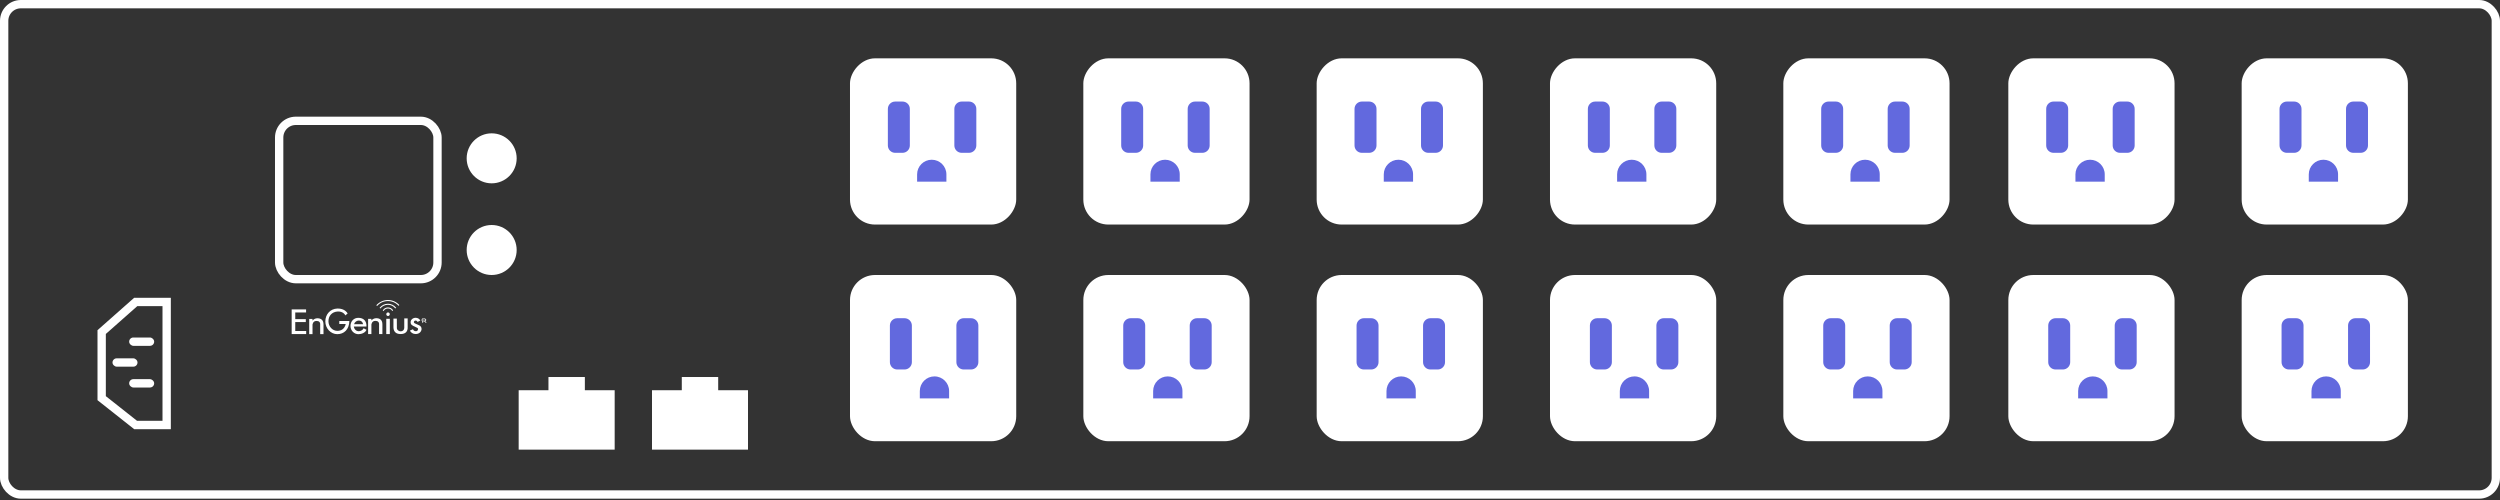 <svg viewBox="0 0 300 60" version="1.1" xmlns="http://www.w3.org/2000/svg" xmlns:xlink="http://www.w3.org/1999/xlink">
    <rect x="0" y="0" width="300" height="60" fill="#333333" stroke="none"/>
    <g id="login-page" stroke="none" stroke-width="1" fill="none" fill-rule="evenodd">
        <g id="Login--1140px" transform="translate(-88, -320)">
            <g id="Pdu-2" transform="translate(88, 320)">
                <g id="ic/port/Wport-up" transform="translate(62, 45)" fill="#FFFFFF" fill-rule="nonzero">
                    <g id="port_up_disconnected">
                        <polygon id="Union_255" points="0.24 8.956 0.24 1.827 3.815 1.827 3.815 0.242 8.183 0.242 8.183 1.827 11.76 1.827 11.76 8.956"></polygon>
                    </g>
                </g>
                <g id="ic/port/Wport-up-Copy" transform="translate(78, 45)" fill="#FFFFFF" fill-rule="nonzero">
                    <g id="port_up_disconnected">
                        <polygon id="Union_255" points="0.24 8.956 0.24 1.827 3.815 1.827 3.815 0.242 8.183 0.242 8.183 1.827 11.76 1.827 11.76 8.956"></polygon>
                    </g>
                </g>
                <rect id="Rectangle-4" stroke="#FFFFFF" x="0.5" y="0.5" width="299" height="58.84" rx="2"></rect>
                <g id="Group-7" transform="translate(130, 33)">
                    <rect id="Rectangle-11" fill="#FFFFFF" x="0" y="0" width="19.947" height="19.947" rx="3"></rect>
                    <path d="M7.424,10.46 C7.424,10.945 7.03,11.339 6.545,11.339 L5.666,11.339 C5.181,11.339 4.787,10.945 4.787,10.46 L4.787,6.065 C4.787,5.58 5.181,5.186 5.666,5.186 L6.545,5.186 C7.03,5.186 7.424,5.58 7.424,6.065 L7.424,10.46 Z M11.893,14.804 L8.378,14.804 L8.378,13.925 C8.378,12.955 9.165,12.168 10.135,12.168 C11.106,12.168 11.893,12.955 11.893,13.925 L11.893,14.804 Z M15.403,10.46 C15.403,10.945 15.009,11.339 14.524,11.339 L13.645,11.339 C13.159,11.339 12.766,10.945 12.766,10.46 L12.766,6.065 C12.766,5.58 13.159,5.186 13.645,5.186 L14.524,5.186 C15.009,5.186 15.403,5.58 15.403,6.065 L15.403,10.46 Z" id="Combined-Shape" fill="#6269DE"></path>
                </g>
                <g id="Group-7-Copy-12" transform="translate(102, 33)">
                    <rect id="Rectangle-11" fill="#FFFFFF" x="0" y="0" width="19.947" height="19.947" rx="3"></rect>
                    <path d="M7.424,10.46 C7.424,10.945 7.03,11.339 6.545,11.339 L5.666,11.339 C5.181,11.339 4.787,10.945 4.787,10.46 L4.787,6.065 C4.787,5.58 5.181,5.186 5.666,5.186 L6.545,5.186 C7.03,5.186 7.424,5.58 7.424,6.065 L7.424,10.46 Z M11.893,14.804 L8.378,14.804 L8.378,13.925 C8.378,12.955 9.165,12.168 10.135,12.168 C11.106,12.168 11.893,12.955 11.893,13.925 L11.893,14.804 Z M15.403,10.46 C15.403,10.945 15.009,11.339 14.524,11.339 L13.645,11.339 C13.159,11.339 12.766,10.945 12.766,10.46 L12.766,6.065 C12.766,5.58 13.159,5.186 13.645,5.186 L14.524,5.186 C15.009,5.186 15.403,5.58 15.403,6.065 L15.403,10.46 Z" id="Combined-Shape" fill="#6269DE"></path>
                </g>
                <g id="Group-7-Copy-4" transform="translate(186, 33)">
                    <rect id="Rectangle-11" fill="#FFFFFF" x="0" y="0" width="19.947" height="19.947" rx="3"></rect>
                    <path d="M7.424,10.46 C7.424,10.945 7.03,11.339 6.545,11.339 L5.666,11.339 C5.181,11.339 4.787,10.945 4.787,10.46 L4.787,6.065 C4.787,5.58 5.181,5.186 5.666,5.186 L6.545,5.186 C7.03,5.186 7.424,5.58 7.424,6.065 L7.424,10.46 Z M11.893,14.804 L8.378,14.804 L8.378,13.925 C8.378,12.955 9.165,12.168 10.135,12.168 C11.106,12.168 11.893,12.955 11.893,13.925 L11.893,14.804 Z M15.403,10.46 C15.403,10.945 15.009,11.339 14.524,11.339 L13.645,11.339 C13.159,11.339 12.766,10.945 12.766,10.46 L12.766,6.065 C12.766,5.58 13.159,5.186 13.645,5.186 L14.524,5.186 C15.009,5.186 15.403,5.58 15.403,6.065 L15.403,10.46 Z" id="Combined-Shape" fill="#6269DE"></path>
                </g>
                <g id="Group-7-Copy-8" transform="translate(241, 33)">
                    <rect id="Rectangle-11" fill="#FFFFFF" x="0" y="0" width="19.947" height="19.947" rx="3"></rect>
                    <path d="M7.424,10.46 C7.424,10.945 7.03,11.339 6.545,11.339 L5.666,11.339 C5.181,11.339 4.787,10.945 4.787,10.46 L4.787,6.065 C4.787,5.58 5.181,5.186 5.666,5.186 L6.545,5.186 C7.03,5.186 7.424,5.58 7.424,6.065 L7.424,10.46 Z M11.893,14.804 L8.378,14.804 L8.378,13.925 C8.378,12.955 9.165,12.168 10.135,12.168 C11.106,12.168 11.893,12.955 11.893,13.925 L11.893,14.804 Z M15.403,10.46 C15.403,10.945 15.009,11.339 14.524,11.339 L13.645,11.339 C13.159,11.339 12.766,10.945 12.766,10.46 L12.766,6.065 C12.766,5.58 13.159,5.186 13.645,5.186 L14.524,5.186 C15.009,5.186 15.403,5.58 15.403,6.065 L15.403,10.46 Z" id="Combined-Shape" fill="#6269DE"></path>
                </g>
                <g id="Group-7-Copy-2" transform="translate(158, 33)">
                    <rect id="Rectangle-11" fill="#FFFFFF" x="0" y="0" width="19.947" height="19.947" rx="3"></rect>
                    <path d="M7.424,10.46 C7.424,10.945 7.03,11.339 6.545,11.339 L5.666,11.339 C5.181,11.339 4.787,10.945 4.787,10.46 L4.787,6.065 C4.787,5.58 5.181,5.186 5.666,5.186 L6.545,5.186 C7.03,5.186 7.424,5.58 7.424,6.065 L7.424,10.46 Z M11.893,14.804 L8.378,14.804 L8.378,13.925 C8.378,12.955 9.165,12.168 10.135,12.168 C11.106,12.168 11.893,12.955 11.893,13.925 L11.893,14.804 Z M15.403,10.46 C15.403,10.945 15.009,11.339 14.524,11.339 L13.645,11.339 C13.159,11.339 12.766,10.945 12.766,10.46 L12.766,6.065 C12.766,5.58 13.159,5.186 13.645,5.186 L14.524,5.186 C15.009,5.186 15.403,5.58 15.403,6.065 L15.403,10.46 Z" id="Combined-Shape" fill="#6269DE"></path>
                </g>
                <g id="Group-7-Copy-5" transform="translate(214, 33)">
                    <rect id="Rectangle-11" fill="#FFFFFF" x="0" y="0" width="19.947" height="19.947" rx="3"></rect>
                    <path d="M7.424,10.46 C7.424,10.945 7.03,11.339 6.545,11.339 L5.666,11.339 C5.181,11.339 4.787,10.945 4.787,10.46 L4.787,6.065 C4.787,5.58 5.181,5.186 5.666,5.186 L6.545,5.186 C7.03,5.186 7.424,5.58 7.424,6.065 L7.424,10.46 Z M11.893,14.804 L8.378,14.804 L8.378,13.925 C8.378,12.955 9.165,12.168 10.135,12.168 C11.106,12.168 11.893,12.955 11.893,13.925 L11.893,14.804 Z M15.403,10.46 C15.403,10.945 15.009,11.339 14.524,11.339 L13.645,11.339 C13.159,11.339 12.766,10.945 12.766,10.46 L12.766,6.065 C12.766,5.58 13.159,5.186 13.645,5.186 L14.524,5.186 C15.009,5.186 15.403,5.58 15.403,6.065 L15.403,10.46 Z" id="Combined-Shape" fill="#6269DE"></path>
                </g>
                <g id="Group-7-Copy-9" transform="translate(269, 33)">
                    <rect id="Rectangle-11" fill="#FFFFFF" x="0" y="0" width="19.947" height="19.947" rx="3"></rect>
                    <path d="M7.424,10.46 C7.424,10.945 7.03,11.339 6.545,11.339 L5.666,11.339 C5.181,11.339 4.787,10.945 4.787,10.46 L4.787,6.065 C4.787,5.58 5.181,5.186 5.666,5.186 L6.545,5.186 C7.03,5.186 7.424,5.58 7.424,6.065 L7.424,10.46 Z M11.893,14.804 L8.378,14.804 L8.378,13.925 C8.378,12.955 9.165,12.168 10.135,12.168 C11.106,12.168 11.893,12.955 11.893,13.925 L11.893,14.804 Z M15.403,10.46 C15.403,10.945 15.009,11.339 14.524,11.339 L13.645,11.339 C13.159,11.339 12.766,10.945 12.766,10.46 L12.766,6.065 C12.766,5.58 13.159,5.186 13.645,5.186 L14.524,5.186 C15.009,5.186 15.403,5.58 15.403,6.065 L15.403,10.46 Z" id="Combined-Shape" fill="#6269DE"></path>
                </g>
                <g id="Group-7-Copy" transform="translate(139.973, 16.973) scale(1, -1) rotate(180) translate(-139.973, -16.973) translate(130, 7)">
                    <rect id="Rectangle-11" fill="#FFFFFF" x="0" y="0" width="19.947" height="19.947" rx="3"></rect>
                    <path d="M7.424,10.46 C7.424,10.945 7.03,11.339 6.545,11.339 L5.666,11.339 C5.181,11.339 4.787,10.945 4.787,10.46 L4.787,6.065 C4.787,5.58 5.181,5.186 5.666,5.186 L6.545,5.186 C7.03,5.186 7.424,5.58 7.424,6.065 L7.424,10.46 Z M11.893,14.804 L8.378,14.804 L8.378,13.925 C8.378,12.955 9.165,12.168 10.135,12.168 C11.106,12.168 11.893,12.955 11.893,13.925 L11.893,14.804 Z M15.403,10.46 C15.403,10.945 15.009,11.339 14.524,11.339 L13.645,11.339 C13.159,11.339 12.766,10.945 12.766,10.46 L12.766,6.065 C12.766,5.58 13.159,5.186 13.645,5.186 L14.524,5.186 C15.009,5.186 15.403,5.58 15.403,6.065 L15.403,10.46 Z" id="Combined-Shape" fill="#6269DE"></path>
                </g>
                <g id="Group-7-Copy-13" transform="translate(111.973, 16.973) scale(1, -1) rotate(180) translate(-111.973, -16.973) translate(102, 7)">
                    <rect id="Rectangle-11" fill="#FFFFFF" x="0" y="0" width="19.947" height="19.947" rx="3"></rect>
                    <path d="M7.424,10.46 C7.424,10.945 7.03,11.339 6.545,11.339 L5.666,11.339 C5.181,11.339 4.787,10.945 4.787,10.46 L4.787,6.065 C4.787,5.58 5.181,5.186 5.666,5.186 L6.545,5.186 C7.03,5.186 7.424,5.58 7.424,6.065 L7.424,10.46 Z M11.893,14.804 L8.378,14.804 L8.378,13.925 C8.378,12.955 9.165,12.168 10.135,12.168 C11.106,12.168 11.893,12.955 11.893,13.925 L11.893,14.804 Z M15.403,10.46 C15.403,10.945 15.009,11.339 14.524,11.339 L13.645,11.339 C13.159,11.339 12.766,10.945 12.766,10.46 L12.766,6.065 C12.766,5.58 13.159,5.186 13.645,5.186 L14.524,5.186 C15.009,5.186 15.403,5.58 15.403,6.065 L15.403,10.46 Z" id="Combined-Shape" fill="#6269DE"></path>
                </g>
                <g id="Group-7-Copy-6" transform="translate(195.973, 16.973) scale(1, -1) rotate(180) translate(-195.973, -16.973) translate(186, 7)">
                    <rect id="Rectangle-11" fill="#FFFFFF" x="0" y="0" width="19.947" height="19.947" rx="3"></rect>
                    <path d="M7.424,10.46 C7.424,10.945 7.03,11.339 6.545,11.339 L5.666,11.339 C5.181,11.339 4.787,10.945 4.787,10.46 L4.787,6.065 C4.787,5.58 5.181,5.186 5.666,5.186 L6.545,5.186 C7.03,5.186 7.424,5.58 7.424,6.065 L7.424,10.46 Z M11.893,14.804 L8.378,14.804 L8.378,13.925 C8.378,12.955 9.165,12.168 10.135,12.168 C11.106,12.168 11.893,12.955 11.893,13.925 L11.893,14.804 Z M15.403,10.46 C15.403,10.945 15.009,11.339 14.524,11.339 L13.645,11.339 C13.159,11.339 12.766,10.945 12.766,10.46 L12.766,6.065 C12.766,5.58 13.159,5.186 13.645,5.186 L14.524,5.186 C15.009,5.186 15.403,5.58 15.403,6.065 L15.403,10.46 Z" id="Combined-Shape" fill="#6269DE"></path>
                </g>
                <g id="Group-7-Copy-10" transform="translate(250.973, 16.973) scale(1, -1) rotate(180) translate(-250.973, -16.973) translate(241, 7)">
                    <rect id="Rectangle-11" fill="#FFFFFF" x="0" y="0" width="19.947" height="19.947" rx="3"></rect>
                    <path d="M7.424,10.46 C7.424,10.945 7.03,11.339 6.545,11.339 L5.666,11.339 C5.181,11.339 4.787,10.945 4.787,10.46 L4.787,6.065 C4.787,5.58 5.181,5.186 5.666,5.186 L6.545,5.186 C7.03,5.186 7.424,5.58 7.424,6.065 L7.424,10.46 Z M11.893,14.804 L8.378,14.804 L8.378,13.925 C8.378,12.955 9.165,12.168 10.135,12.168 C11.106,12.168 11.893,12.955 11.893,13.925 L11.893,14.804 Z M15.403,10.46 C15.403,10.945 15.009,11.339 14.524,11.339 L13.645,11.339 C13.159,11.339 12.766,10.945 12.766,10.46 L12.766,6.065 C12.766,5.58 13.159,5.186 13.645,5.186 L14.524,5.186 C15.009,5.186 15.403,5.58 15.403,6.065 L15.403,10.46 Z" id="Combined-Shape" fill="#6269DE"></path>
                </g>
                <g id="Group-7-Copy-3" transform="translate(167.973, 16.973) scale(1, -1) rotate(180) translate(-167.973, -16.973) translate(158, 7)">
                    <rect id="Rectangle-11" fill="#FFFFFF" x="0" y="0" width="19.947" height="19.947" rx="3"></rect>
                    <path d="M7.424,10.46 C7.424,10.945 7.03,11.339 6.545,11.339 L5.666,11.339 C5.181,11.339 4.787,10.945 4.787,10.46 L4.787,6.065 C4.787,5.58 5.181,5.186 5.666,5.186 L6.545,5.186 C7.03,5.186 7.424,5.58 7.424,6.065 L7.424,10.46 Z M11.893,14.804 L8.378,14.804 L8.378,13.925 C8.378,12.955 9.165,12.168 10.135,12.168 C11.106,12.168 11.893,12.955 11.893,13.925 L11.893,14.804 Z M15.403,10.46 C15.403,10.945 15.009,11.339 14.524,11.339 L13.645,11.339 C13.159,11.339 12.766,10.945 12.766,10.46 L12.766,6.065 C12.766,5.58 13.159,5.186 13.645,5.186 L14.524,5.186 C15.009,5.186 15.403,5.58 15.403,6.065 L15.403,10.46 Z" id="Combined-Shape" fill="#6269DE"></path>
                </g>
                <g id="Group-7-Copy-7" transform="translate(223.973, 16.973) scale(1, -1) rotate(180) translate(-223.973, -16.973) translate(214, 7)">
                    <rect id="Rectangle-11" fill="#FFFFFF" x="0" y="0" width="19.947" height="19.947" rx="3"></rect>
                    <path d="M7.424,10.46 C7.424,10.945 7.03,11.339 6.545,11.339 L5.666,11.339 C5.181,11.339 4.787,10.945 4.787,10.46 L4.787,6.065 C4.787,5.58 5.181,5.186 5.666,5.186 L6.545,5.186 C7.03,5.186 7.424,5.58 7.424,6.065 L7.424,10.46 Z M11.893,14.804 L8.378,14.804 L8.378,13.925 C8.378,12.955 9.165,12.168 10.135,12.168 C11.106,12.168 11.893,12.955 11.893,13.925 L11.893,14.804 Z M15.403,10.46 C15.403,10.945 15.009,11.339 14.524,11.339 L13.645,11.339 C13.159,11.339 12.766,10.945 12.766,10.46 L12.766,6.065 C12.766,5.58 13.159,5.186 13.645,5.186 L14.524,5.186 C15.009,5.186 15.403,5.58 15.403,6.065 L15.403,10.46 Z" id="Combined-Shape" fill="#6269DE"></path>
                </g>
                <g id="Group-7-Copy-11" transform="translate(278.973, 16.973) scale(1, -1) rotate(180) translate(-278.973, -16.973) translate(269, 7)">
                    <rect id="Rectangle-11" fill="#FFFFFF" x="0" y="0" width="19.947" height="19.947" rx="3"></rect>
                    <path d="M7.424,10.46 C7.424,10.945 7.03,11.339 6.545,11.339 L5.666,11.339 C5.181,11.339 4.787,10.945 4.787,10.46 L4.787,6.065 C4.787,5.58 5.181,5.186 5.666,5.186 L6.545,5.186 C7.03,5.186 7.424,5.58 7.424,6.065 L7.424,10.46 Z M11.893,14.804 L8.378,14.804 L8.378,13.925 C8.378,12.955 9.165,12.168 10.135,12.168 C11.106,12.168 11.893,12.955 11.893,13.925 L11.893,14.804 Z M15.403,10.46 C15.403,10.945 15.009,11.339 14.524,11.339 L13.645,11.339 C13.159,11.339 12.766,10.945 12.766,10.46 L12.766,6.065 C12.766,5.58 13.159,5.186 13.645,5.186 L14.524,5.186 C15.009,5.186 15.403,5.58 15.403,6.065 L15.403,10.46 Z" id="Combined-Shape" fill="#6269DE"></path>
                </g>
                <rect id="Rectangle-12" stroke="#FFFFFF" x="33.5" y="14.5" width="19" height="19" rx="2"></rect>
                <circle id="Oval-5" fill="#FFFFFF" cx="59" cy="19" r="3"></circle>
                <circle id="Oval-5-Copy" fill="#FFFFFF" cx="59" cy="30" r="3"></circle>
                <g id="EnGenius-Logo-01" transform="translate(35, 36)" fill="#FFFFFF" fill-rule="nonzero">
                    <path d="M0.001,1.131 L0.431,1.131 L1.73,1.131 L1.73,1.492 L0.431,1.492 L0.431,2.296 L1.697,2.296 L1.697,2.645 L0.431,2.645 L0.431,3.719 L1.741,3.719 L1.741,4.084 L0,4.084 L0,1.129 L0.001,1.131 Z M3.087,2.192 C3.498,2.192 3.823,2.385 3.82,2.934 L3.82,2.954 L3.82,4.092 L3.421,4.092 L3.421,2.954 L3.425,2.954 C3.436,2.647 3.266,2.514 2.983,2.514 C2.552,2.514 2.523,2.892 2.502,2.955 L2.502,4.093 L2.105,4.093 L2.105,2.271 L2.501,2.271 L2.501,2.465 C2.649,2.292 2.863,2.192 3.087,2.192 L3.087,2.192 Z M10.154,2.184 C10.566,2.184 10.891,2.377 10.888,2.926 C10.888,2.933 10.888,2.94 10.888,2.947 L10.888,4.085 L10.488,4.085 L10.488,2.945 L10.492,2.945 C10.503,2.64 10.332,2.505 10.05,2.505 C9.619,2.505 9.59,2.883 9.568,2.946 L9.568,4.084 L9.172,4.084 L9.172,2.263 L9.568,2.263 L9.568,2.456 C9.716,2.283 9.93,2.183 10.154,2.183 L10.154,2.184 Z M5.714,2.523 L6.542,2.523 C6.541,2.521 6.541,2.519 6.542,2.517 L6.924,2.517 L6.924,2.522 C6.891,3.566 6.268,4.099 5.477,4.099 C4.685,4.1 4.04,3.409 4.039,2.563 C4.039,1.717 4.64,1.05 5.475,1.026 C6.01,1.012 6.466,1.201 6.718,1.613 L6.445,1.851 C6.275,1.516 5.908,1.352 5.477,1.386 C4.826,1.438 4.415,1.907 4.415,2.545 C4.415,3.183 4.893,3.703 5.477,3.703 C5.965,3.703 6.35,3.463 6.488,2.88 L5.714,2.88 L5.714,2.523 Z M7.487,2.902 L8.574,2.902 C8.506,2.6 8.323,2.465 8.056,2.465 C7.795,2.469 7.565,2.645 7.487,2.902 Z M8.941,3.18 L8.941,3.188 L7.462,3.188 C7.5,3.499 7.74,3.746 8.043,3.746 C8.281,3.746 8.546,3.609 8.632,3.391 L8.977,3.575 C8.853,3.911 8.41,4.103 8.012,4.103 C7.757,4.102 7.514,3.997 7.335,3.811 C7.156,3.625 7.056,3.374 7.058,3.113 C7.058,2.574 7.441,2.128 8.027,2.139 C8.614,2.15 9.004,2.498 8.975,3.175 C8.975,3.176 8.975,3.177 8.975,3.178 L8.94,3.178 L8.941,3.18 Z M11.351,2.253 L11.78,2.253 L11.78,4.085 L11.352,4.085 L11.352,2.253 L11.351,2.253 Z M11.563,1.491 C11.679,1.491 11.773,1.587 11.773,1.705 C11.774,1.824 11.681,1.921 11.565,1.922 C11.45,1.923 11.355,1.828 11.354,1.709 C11.353,1.651 11.375,1.596 11.414,1.555 C11.454,1.514 11.507,1.491 11.563,1.491 Z M13.919,3.233 C13.952,3.829 13.614,4.085 13.07,4.085 C12.496,4.085 12.263,3.788 12.22,3.387 L12.213,3.245 L12.213,2.233 L12.621,2.233 L12.621,2.489 L12.625,3.236 L12.625,3.396 C12.625,3.551 12.813,3.759 13.092,3.758 C13.314,3.767 13.502,3.589 13.511,3.361 L13.511,2.204 L13.919,2.204 L13.919,3.233 L13.919,3.233 Z M14.876,2.134 C15.13,2.134 15.35,2.272 15.44,2.468 L15.1,2.633 C15.069,2.539 14.985,2.473 14.888,2.467 C14.769,2.46 14.662,2.546 14.663,2.66 C14.663,2.751 14.802,2.829 14.9,2.858 C14.958,2.881 15.166,2.967 15.304,3.038 L15.302,3.038 C15.483,3.126 15.603,3.284 15.589,3.512 C15.544,3.856 15.263,4.083 14.877,4.083 C14.553,4.083 14.279,3.904 14.198,3.661 L14.559,3.507 C14.599,3.625 14.698,3.712 14.818,3.734 C14.975,3.767 15.124,3.732 15.162,3.529 C15.217,3.323 14.95,3.319 14.793,3.204 C14.683,3.163 14.578,3.109 14.481,3.042 C14.317,2.949 14.274,2.816 14.274,2.66 C14.276,2.372 14.542,2.134 14.876,2.134 L14.876,2.134 Z" id="Shape"></path>
                    <path d="M11.555,3.54495908e-15 C12.079,0.001 12.577,0.223 12.923,0.609 L12.827,0.697 C12.503,0.332 12.033,0.124 11.539,0.127 C11.045,0.129 10.577,0.344 10.258,0.713 L10.154,0.636 C10.505,0.236 11.015,0.004 11.553,0 L11.555,3.54495908e-15 Z M11.555,0.891 C11.81,0.891 12.045,1.022 12.175,1.237 L12.08,1.317 L12.075,1.32 C11.97,1.131 11.767,1.015 11.548,1.017 C11.329,1.02 11.129,1.142 11.029,1.333 L10.928,1.25 C11.055,1.028 11.295,0.89 11.555,0.889 L11.555,0.891 Z M11.555,0.448 C11.16,0.449 10.787,0.634 10.551,0.945 L10.647,1.022 C10.862,0.741 11.198,0.575 11.556,0.574 C11.905,0.577 12.232,0.741 12.437,1.018 L12.54,0.932 C12.306,0.629 11.942,0.45 11.555,0.448 Z" id="Shape"></path>
                    <path d="M15.84,2.154 C15.906,2.154 15.97,2.18 16.017,2.227 C16.064,2.274 16.09,2.338 16.09,2.404 C16.09,2.47 16.064,2.534 16.017,2.581 C15.97,2.627 15.906,2.654 15.84,2.654 C15.774,2.654 15.71,2.628 15.663,2.581 C15.616,2.534 15.59,2.471 15.59,2.404 C15.59,2.267 15.702,2.155 15.84,2.154 L15.84,2.154 Z M15.84,2.196 C15.725,2.197 15.632,2.289 15.632,2.404 C15.632,2.518 15.725,2.611 15.84,2.612 C15.895,2.611 15.948,2.589 15.987,2.551 C16.026,2.512 16.048,2.459 16.048,2.403 C16.047,2.289 15.954,2.196 15.84,2.195 L15.84,2.196 Z" id="Shape"></path>
                    <path d="M15.692,2.754 L15.692,2.257 L15.944,2.257 C15.984,2.255 16.023,2.26 16.06,2.27 C16.088,2.279 16.11,2.296 16.124,2.317 C16.14,2.34 16.148,2.366 16.147,2.392 C16.149,2.425 16.135,2.457 16.108,2.481 C16.076,2.508 16.033,2.525 15.987,2.528 C16.003,2.534 16.019,2.543 16.032,2.552 C16.056,2.572 16.077,2.595 16.095,2.619 L16.192,2.754 L16.095,2.754 L16.019,2.65 C15.997,2.621 15.978,2.598 15.965,2.582 C15.954,2.57 15.941,2.559 15.927,2.549 C15.916,2.543 15.905,2.538 15.893,2.536 C15.879,2.534 15.864,2.534 15.851,2.536 L15.763,2.536 L15.763,2.756 L15.692,2.754 Z M15.768,2.477 L15.93,2.477 C15.957,2.478 15.985,2.474 16.011,2.467 C16.029,2.461 16.045,2.451 16.055,2.437 C16.082,2.404 16.076,2.361 16.041,2.334 C16.014,2.318 15.981,2.31 15.948,2.312 L15.768,2.312 L15.768,2.477 Z" id="Shape"></path>
                </g>
                <g id="Group-2" transform="translate(16, 43.5) scale(-1, 1) rotate(270) translate(-16, -43.5) translate(8, 39)">
                    <path d="M0.5,0.5 L0.5,4.226 L3.72,8.3 L11.652,8.3 L15.267,4.211 L15.267,0.5 L0.5,0.5 Z" id="Rectangle-10" stroke="#FFFFFF"></path>
                    <rect id="Rectangle-15" fill="#FFFFFF" x="5" y="2" width="1" height="3" rx="0.5"></rect>
                    <rect id="Rectangle-15-Copy" fill="#FFFFFF" x="10" y="2" width="1" height="3" rx="0.5"></rect>
                    <rect id="Rectangle-15-Copy-2" fill="#FFFFFF" x="7.5" y="4" width="1" height="3" rx="0.5"></rect>
                </g>
            </g>
        </g>
    </g>
</svg>